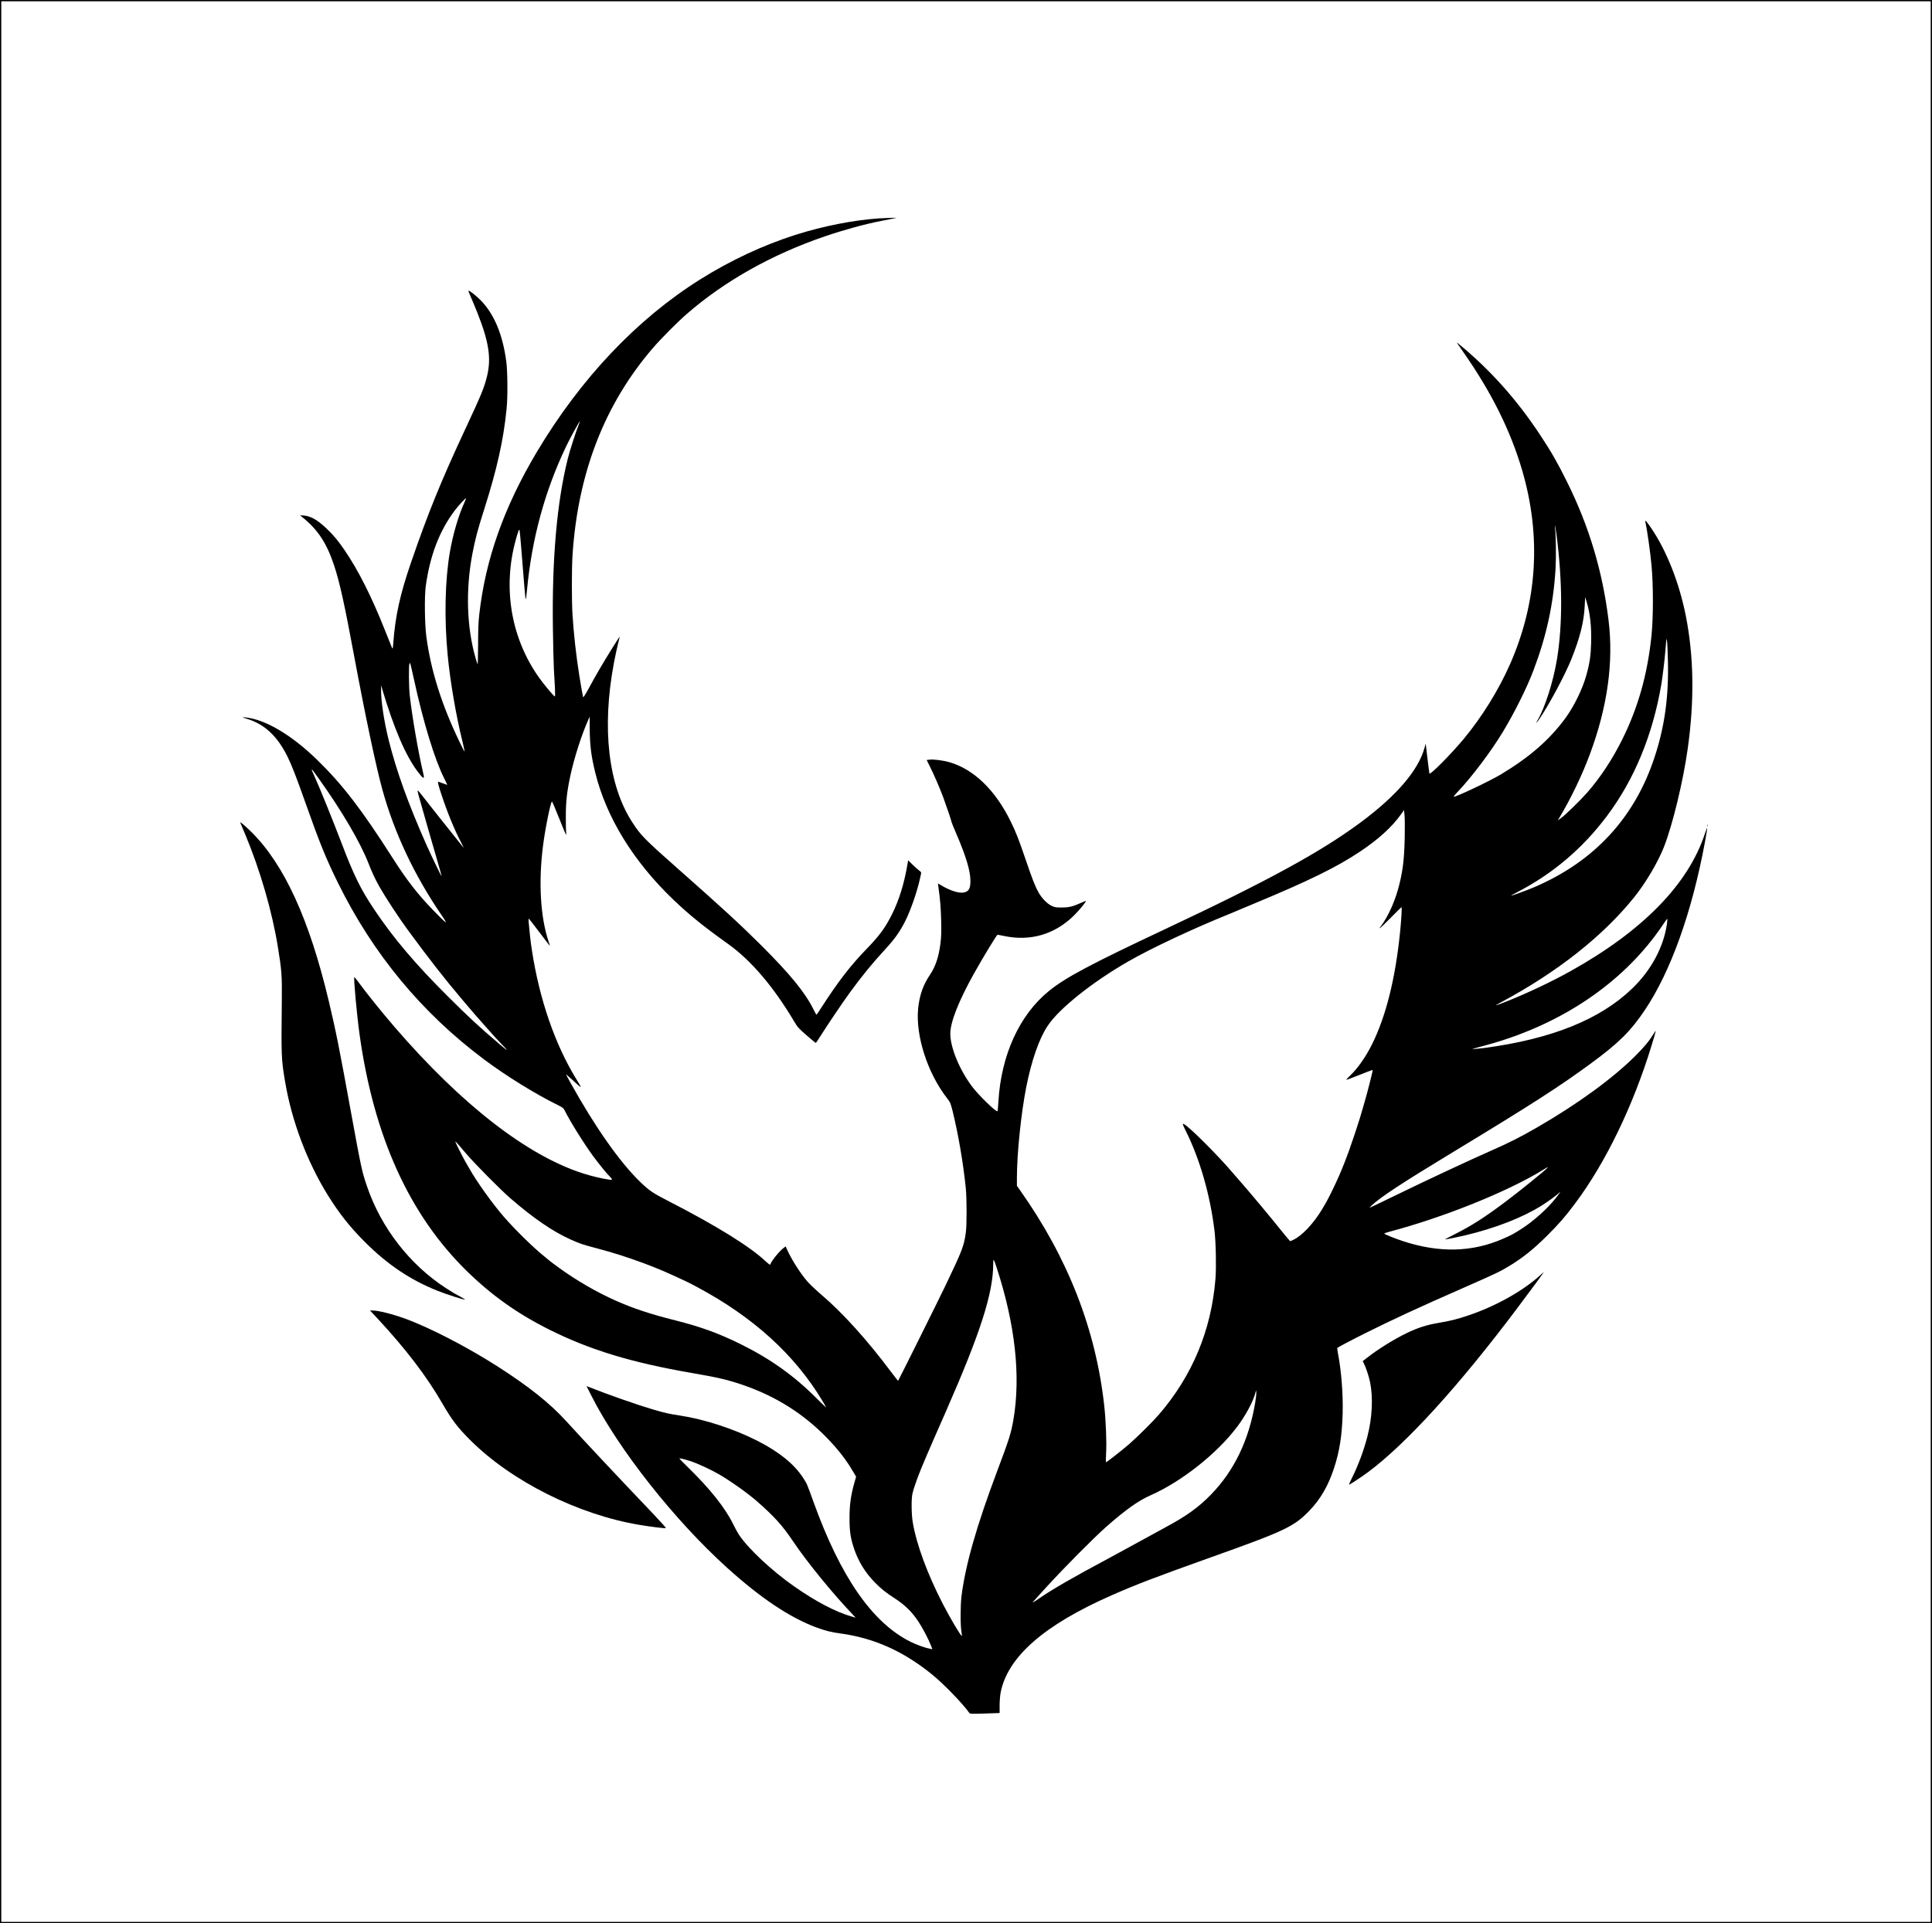 <?xml version="1.0" standalone="no"?>
<!DOCTYPE svg PUBLIC "-//W3C//DTD SVG 20010904//EN"
 "http://www.w3.org/TR/2001/REC-SVG-20010904/DTD/svg10.dtd">
<svg version="1.0" xmlns="http://www.w3.org/2000/svg"
 width="3017pt" height="3004pt" viewBox="0 0 3017 3004"
 preserveAspectRatio="xMidYMid meet">

<g transform="translate(0,3004) scale(0.1,-0.1)"
fill="#000000" stroke="none">
<path d="M0 15020 l0 -15020 15085 0 15085 0 0 15020 0 15020 -15085 0 -15085
0 0 -15020z m30150 0 l0 -15000 -15065 0 -15065 0 0 15000 0 15000 15065 0
15065 0 0 -15000z"/>
<path d="M13725 26629 c-399 -28 -865 -119 -1295 -255 -510 -162 -1021 -400
-1500 -701 -988 -621 -1864 -1548 -2547 -2693 -514 -863 -803 -1680 -899
-2540 -13 -113 -18 -242 -18 -472 -1 -174 -4 -311 -8 -305 -3 7 -18 52 -32
101 -137 475 -156 1058 -51 1616 46 241 81 374 186 703 201 632 302 1085 350
1572 19 183 16 584 -5 739 -56 425 -193 750 -407 963 -70 70 -174 151 -183
142 -3 -2 12 -43 33 -90 21 -47 68 -160 104 -250 182 -459 221 -712 153 -994
-45 -182 -84 -279 -346 -840 -373 -800 -575 -1297 -841 -2070 -170 -493 -247
-840 -277 -1255 -7 -90 -10 -101 -20 -80 -6 14 -55 135 -108 269 -210 530
-416 939 -632 1256 -100 147 -172 233 -278 335 -143 137 -250 199 -358 207
l-61 4 35 -28 c246 -199 382 -406 499 -760 86 -260 162 -605 311 -1408 167
-898 340 -1721 439 -2081 188 -684 502 -1349 930 -1974 107 -156 85 -143 -129
77 -236 241 -417 473 -636 817 -488 765 -788 1155 -1185 1541 -398 387 -807
628 -1115 659 -64 6 -62 5 36 -26 267 -85 461 -268 618 -583 67 -135 137 -315
282 -725 221 -625 322 -874 510 -1255 546 -1106 1302 -2020 2271 -2747 349
-262 805 -544 1160 -719 72 -35 90 -49 104 -78 71 -150 304 -525 445 -716 84
-115 227 -291 260 -320 12 -11 26 -28 32 -38 9 -18 6 -19 -44 -12 -93 12 -276
55 -402 96 -873 279 -1896 1073 -2937 2279 -210 243 -464 560 -593 738 -21 29
-41 51 -43 48 -13 -13 41 -604 83 -901 223 -1591 778 -2813 1676 -3691 390
-381 796 -669 1293 -916 629 -314 1280 -512 2220 -674 413 -71 572 -109 805
-190 511 -177 939 -448 1305 -825 175 -182 292 -331 400 -514 l54 -90 -29
-102 c-53 -189 -74 -338 -74 -543 0 -211 14 -308 71 -480 64 -193 172 -371
319 -522 97 -100 171 -160 319 -256 158 -103 263 -206 364 -357 69 -104 158
-273 201 -383 l20 -53 -37 7 c-74 14 -214 64 -305 110 -599 299 -1095 1017
-1518 2194 -99 275 -99 276 -163 373 -140 213 -376 403 -712 573 -368 187
-826 336 -1210 394 -172 26 -229 39 -420 95 -238 70 -709 235 -983 344 l-53
21 80 -158 c422 -832 1291 -1934 2111 -2676 522 -473 983 -782 1395 -935 141
-52 237 -77 383 -96 521 -71 983 -278 1432 -644 177 -144 476 -453 575 -594
13 -18 23 -19 244 -12 l231 8 0 117 c0 65 7 154 15 197 106 559 675 1059 1735
1525 378 167 709 293 1533 587 1176 419 1313 484 1557 737 169 176 290 383
379 652 88 264 128 515 138 867 8 299 -20 655 -73 935 -8 45 -14 83 -12 85 24
18 201 112 443 233 429 214 817 394 1544 713 503 222 552 245 696 332 215 130
383 265 601 482 182 182 279 293 433 500 474 633 904 1523 1190 2458 79 259
80 265 36 192 -67 -110 -148 -209 -290 -350 -349 -349 -902 -752 -1535 -1117
-244 -141 -428 -235 -683 -347 -422 -187 -1033 -473 -1542 -721 -137 -67 -275
-133 -305 -147 -30 -14 -64 -30 -75 -35 -11 -5 0 10 25 33 145 135 467 346
1225 806 1268 768 1711 1053 2205 1417 430 316 614 499 834 826 406 603 738
1532 941 2630 19 105 35 201 34 213 0 12 -15 -23 -33 -78 -259 -795 -970
-1524 -2106 -2157 -290 -162 -684 -348 -995 -471 -194 -76 -208 -78 -77 -8
870 466 1583 1029 2069 1633 182 226 375 552 469 793 134 344 296 1012 368
1520 108 761 98 1451 -30 2095 -103 512 -297 1004 -536 1357 -77 113 -103 142
-94 102 26 -113 76 -463 96 -679 29 -309 29 -809 0 -1095 -62 -608 -211 -1134
-462 -1635 -153 -306 -334 -580 -538 -815 -105 -120 -347 -357 -415 -405 l-49
-34 21 34 c183 305 357 666 481 1000 275 740 372 1439 291 2093 -94 767 -305
1470 -649 2162 -148 299 -243 464 -415 725 -371 563 -788 1029 -1289 1439 -27
22 -21 13 89 -144 435 -622 735 -1224 916 -1844 301 -1030 236 -2059 -191
-3027 -178 -404 -439 -825 -725 -1169 -193 -232 -523 -566 -533 -537 -2 6 -16
113 -31 239 l-27 228 -18 -65 c-99 -355 -436 -748 -996 -1164 -623 -463 -1457
-918 -3070 -1676 -1146 -539 -1539 -748 -1796 -956 -464 -375 -751 -1004 -793
-1734 -4 -77 -11 -143 -14 -147 -19 -19 -298 252 -399 388 -197 264 -338 608
-338 824 0 178 130 509 368 935 142 255 358 610 370 610 4 0 50 -9 102 -20
410 -87 792 25 1091 320 85 84 195 218 185 227 -1 2 -34 -11 -71 -28 -131 -59
-191 -74 -305 -74 -95 0 -110 3 -162 28 -68 33 -151 119 -201 209 -52 93 -95
202 -197 502 -114 335 -153 434 -240 611 -239 486 -574 809 -951 919 -102 29
-256 49 -315 40 l-43 -6 45 -90 c69 -137 156 -338 214 -493 54 -147 130 -372
130 -387 0 -5 33 -87 74 -181 152 -354 219 -578 220 -732 1 -123 -23 -168
-100 -185 -73 -17 -209 25 -346 105 l-61 36 7 -53 c29 -212 37 -311 43 -518 5
-190 2 -261 -11 -369 -27 -210 -78 -361 -164 -488 -106 -156 -163 -319 -184
-525 -43 -421 145 -1007 449 -1399 54 -70 58 -81 89 -204 91 -373 166 -812
206 -1205 16 -166 17 -579 0 -695 -30 -213 -56 -279 -322 -835 -109 -227 -727
-1470 -735 -1478 -2 -2 -49 59 -106 134 -369 494 -753 921 -1087 1206 -89 76
-191 173 -227 215 -109 127 -241 335 -310 486 l-26 58 -27 -20 c-67 -48 -192
-202 -215 -264 -3 -7 -31 14 -68 49 -238 227 -769 557 -1499 932 -266 136
-318 171 -463 311 -319 308 -708 863 -1089 1550 -37 68 -68 125 -68 128 0 3
41 -32 91 -78 168 -155 167 -155 73 -2 -337 547 -581 1255 -698 2023 -22 144
-31 227 -51 443 -2 26 -1 47 3 47 4 -1 79 -97 167 -214 88 -117 161 -212 163
-211 1 1 -7 27 -18 59 -131 381 -164 940 -89 1514 34 266 119 682 139 682 4 0
58 -125 118 -277 97 -243 110 -271 104 -218 -4 33 -7 155 -6 270 0 224 19 388
70 625 60 282 179 650 282 880 l21 45 0 -180 c2 -267 23 -437 87 -695 171
-696 596 -1387 1219 -1983 249 -238 477 -422 850 -688 363 -258 716 -673 1039
-1218 50 -85 69 -106 191 -212 75 -66 140 -119 144 -119 4 0 36 46 71 103 98
157 346 525 464 687 185 254 353 459 552 675 149 162 227 272 312 441 85 170
186 463 228 659 8 39 17 77 19 86 4 10 -8 25 -32 42 -20 15 -67 56 -104 93
l-68 66 -6 -39 c-53 -319 -131 -574 -246 -805 -107 -213 -194 -332 -399 -543
-244 -251 -450 -518 -700 -908 -41 -64 -77 -117 -80 -117 -3 0 -24 38 -47 84
-130 262 -362 547 -812 996 -325 324 -606 584 -1311 1206 -516 457 -572 513
-705 718 -376 577 -480 1471 -289 2486 19 102 48 237 64 300 16 63 28 115 27
117 -1 1 -59 -89 -128 -200 -135 -216 -248 -410 -365 -627 -41 -75 -75 -128
-78 -120 -5 18 -40 210 -60 340 -49 308 -87 649 -106 950 -13 213 -13 709 0
920 82 1289 502 2372 1261 3250 124 144 379 400 519 522 591 516 1330 932
2160 1216 303 103 623 191 880 241 58 11 137 27 175 35 l70 14 -80 0 c-44 -1
-134 -5 -200 -9z m-4687 -3221 c-45 -111 -139 -402 -172 -535 -169 -675 -247
-1561 -232 -2638 3 -253 10 -539 15 -635 5 -96 13 -235 17 -307 4 -78 3 -133
-2 -132 -13 0 -168 185 -241 287 -441 617 -576 1401 -371 2152 37 137 54 181
61 160 3 -8 15 -132 26 -275 48 -614 65 -805 71 -805 4 0 12 62 19 138 74 799
277 1549 611 2248 56 119 207 394 216 394 2 0 -6 -24 -18 -52z m-1789 -1224
c-92 -203 -177 -497 -224 -769 -76 -439 -89 -1037 -34 -1610 38 -403 130 -941
229 -1340 21 -87 37 -161 35 -164 -3 -2 -40 70 -84 161 -276 576 -442 1102
-513 1633 -26 192 -31 625 -10 785 66 482 213 867 454 1187 59 78 168 196 175
190 2 -2 -11 -35 -28 -73z m17060 -519 c91 -718 93 -1374 6 -1915 -58 -354
-188 -764 -308 -967 -33 -56 -10 -36 34 30 161 239 401 690 500 937 134 337
194 578 206 830 l7 135 18 -60 c59 -189 82 -394 75 -660 -6 -205 -23 -318 -77
-509 -59 -211 -189 -477 -323 -661 -247 -338 -556 -608 -1007 -880 -178 -107
-724 -365 -739 -349 -3 2 18 28 45 57 231 241 541 652 727 962 185 308 371
683 474 955 203 536 310 1028 344 1580 11 185 7 524 -7 637 -4 26 -4 46 -1 43
3 -3 15 -77 26 -165z m1737 -1945 c14 -565 -51 -1033 -211 -1515 -311 -941
-940 -1620 -1870 -2020 -108 -47 -349 -135 -368 -135 -5 0 39 25 99 56 554
288 1014 678 1395 1184 429 570 719 1271 853 2065 19 115 53 395 61 505 3 47
9 112 12 145 l7 60 8 -40 c4 -22 11 -159 14 -305z m-19581 -295 c146 -670 324
-1251 471 -1542 29 -57 50 -103 48 -103 -2 0 -33 11 -70 25 -36 14 -68 25 -70
25 -12 0 2 -58 50 -203 97 -291 203 -550 311 -755 25 -48 39 -80 33 -72 -58
72 -267 333 -363 455 -65 83 -142 179 -170 215 -28 36 -80 102 -116 148 -35
46 -65 79 -67 73 -2 -6 6 -44 17 -83 12 -40 70 -246 130 -458 61 -212 137
-477 170 -589 33 -113 59 -206 57 -208 -4 -4 -163 325 -240 498 -282 637 -465
1145 -585 1624 -73 292 -122 614 -120 789 l0 71 15 -50 c184 -619 367 -1046
555 -1295 90 -120 112 -129 90 -37 -76 320 -174 883 -212 1222 -15 128 -18
471 -5 500 10 24 14 10 71 -250z m-1488 -1545 c364 -510 650 -998 777 -1325
58 -147 102 -242 168 -360 99 -175 305 -489 449 -685 323 -440 580 -769 824
-1056 33 -38 71 -83 84 -100 72 -87 219 -255 326 -374 28 -30 68 -75 89 -100
21 -25 78 -85 125 -135 133 -138 128 -139 -29 -6 -298 253 -474 416 -795 736
-507 504 -852 912 -1152 1360 -214 320 -318 533 -511 1040 -138 361 -342 866
-415 1025 -75 165 -71 164 60 -20z m16959 -920 c-7 -318 -25 -487 -78 -710
-61 -260 -173 -516 -294 -677 -53 -70 -2 -26 154 132 89 91 165 165 168 165 9
0 -3 -192 -22 -385 -73 -727 -221 -1321 -438 -1756 -101 -202 -220 -372 -341
-488 -36 -35 -64 -65 -61 -68 2 -2 95 32 206 77 111 45 204 79 206 77 5 -5
-83 -353 -123 -487 -13 -47 -27 -94 -30 -105 -18 -69 -73 -246 -128 -410 -117
-353 -219 -611 -341 -860 -71 -147 -100 -200 -172 -320 -131 -218 -311 -408
-445 -471 l-49 -22 -32 36 c-18 21 -71 84 -117 142 -94 117 -169 208 -307 374
-52 61 -126 149 -165 196 -39 47 -105 123 -146 170 -42 47 -98 112 -126 145
-227 269 -674 716 -764 765 -30 16 -27 2 23 -98 222 -444 382 -1000 451 -1562
22 -176 30 -572 16 -750 -64 -806 -360 -1518 -883 -2125 -94 -109 -340 -353
-464 -461 -127 -109 -350 -284 -363 -284 -3 0 -2 66 2 148 10 162 -4 507 -29
732 -131 1195 -567 2311 -1317 3371 l-47 67 0 123 c0 377 65 1010 146 1419 82
414 199 752 332 953 177 270 695 684 1262 1010 360 207 1021 517 1595 748 55
23 118 49 140 59 22 10 119 50 215 90 871 362 1306 575 1674 822 285 191 490
378 634 578 l47 65 8 -80 c5 -44 6 -199 3 -345z m4094 -1357 c-53 -359 -246
-718 -539 -1001 -504 -487 -1260 -791 -2316 -932 -38 -5 -99 -11 -135 -14 -75
-6 -80 -8 155 55 1110 299 2043 902 2652 1714 49 66 111 153 137 194 26 40 50
71 52 68 3 -3 0 -41 -6 -84z m-18750 -3583 c131 -155 536 -564 690 -697 364
-315 664 -520 941 -644 148 -66 187 -79 399 -135 268 -71 472 -136 730 -231
231 -86 367 -144 665 -284 28 -12 109 -54 180 -92 876 -468 1523 -1055 1957
-1777 25 -41 51 -86 58 -100 7 -13 -58 48 -146 136 -351 354 -726 621 -1199
854 -341 167 -610 265 -1010 366 -389 98 -647 183 -925 306 -297 131 -618 317
-885 511 -87 63 -151 111 -155 116 -3 3 -39 33 -80 66 -165 131 -464 424 -637
625 -177 204 -425 552 -535 750 -14 25 -40 70 -58 100 -38 65 -160 307 -160
317 1 10 37 -30 170 -187z m16885 -220 c-18 -29 -449 -378 -675 -546 -307
-230 -513 -361 -760 -486 -96 -48 -170 -88 -165 -88 19 0 212 39 320 65 469
112 892 277 1191 465 102 64 239 164 267 195 41 45 8 -9 -50 -82 -126 -160
-349 -360 -528 -474 -130 -84 -170 -105 -300 -161 -481 -209 -993 -220 -1558
-34 -115 38 -277 102 -290 116 -5 4 29 17 75 29 846 223 1850 627 2398 964 82
51 84 52 75 37z m-8599 -1567 c288 -886 376 -1688 259 -2371 -36 -208 -68
-309 -250 -792 -325 -863 -500 -1477 -561 -1967 -17 -144 -18 -452 0 -550 7
-40 9 -70 5 -67 -26 16 -178 274 -293 495 -245 475 -415 935 -473 1284 -21
124 -23 368 -4 445 30 124 102 320 224 600 91 212 103 239 297 680 540 1230
739 1847 740 2307 1 94 6 87 56 -64z m4034 -2108 c-99 -584 -328 -1059 -690
-1431 -196 -201 -387 -338 -720 -516 -36 -19 -130 -71 -210 -115 -80 -44 -181
-99 -225 -123 -44 -24 -143 -78 -220 -120 -77 -43 -174 -95 -215 -117 -558
-298 -891 -490 -1100 -635 -68 -48 -105 -69 -90 -52 93 105 126 142 220 244
280 306 739 768 930 936 297 261 499 405 684 486 489 216 1042 654 1357 1074
132 175 252 400 285 535 l9 34 3 -37 c2 -21 -6 -94 -18 -163z m-8820 -907
c104 -33 319 -132 445 -205 183 -106 451 -297 590 -418 277 -243 403 -382 576
-640 215 -319 614 -808 927 -1136 l44 -47 -63 18 c-249 71 -559 234 -894 468
-355 249 -711 582 -864 807 -19 28 -61 104 -93 170 -127 257 -360 549 -702
883 -75 73 -136 135 -136 139 0 9 69 -7 170 -39z"/>
<path d="M3752 17190 c4 -8 38 -89 76 -180 232 -554 421 -1202 512 -1765 58
-358 65 -448 61 -825 -10 -887 -8 -924 50 -1270 103 -617 343 -1254 669 -1780
178 -286 344 -495 579 -731 356 -355 709 -592 1136 -762 135 -54 394 -137 425
-137 8 0 -25 22 -75 48 -97 52 -98 53 -225 134 -559 362 -1008 940 -1227 1582
-82 240 -92 289 -248 1141 -189 1040 -239 1287 -350 1755 -304 1280 -696 2137
-1212 2647 -102 100 -180 166 -171 143z"/>
<path d="M26661 17144 c0 -11 3 -14 6 -6 3 7 2 16 -1 19 -3 4 -6 -2 -5 -13z"/>
<path d="M24050 10119 c-272 -247 -705 -488 -1130 -629 -177 -59 -271 -82
-464 -115 -177 -30 -314 -74 -481 -154 -201 -96 -465 -260 -632 -393 l-63 -49
19 -37 c31 -62 78 -202 96 -291 49 -240 34 -553 -41 -846 -56 -219 -144 -456
-244 -655 -27 -55 -47 -100 -42 -100 12 0 186 115 291 192 598 443 1425 1352
2341 2573 242 322 413 555 407 555 -1 0 -27 -23 -57 -51z"/>
<path d="M5897 9443 c442 -476 766 -901 1013 -1329 147 -254 234 -369 430
-565 645 -646 1684 -1167 2648 -1328 186 -31 393 -56 410 -50 6 2 -78 96 -185
209 -524 549 -1085 1147 -1370 1460 -257 283 -589 547 -1085 864 -479 305
-1057 603 -1438 741 -197 71 -413 125 -500 125 l-42 0 119 -127z"/>
</g>
</svg>
